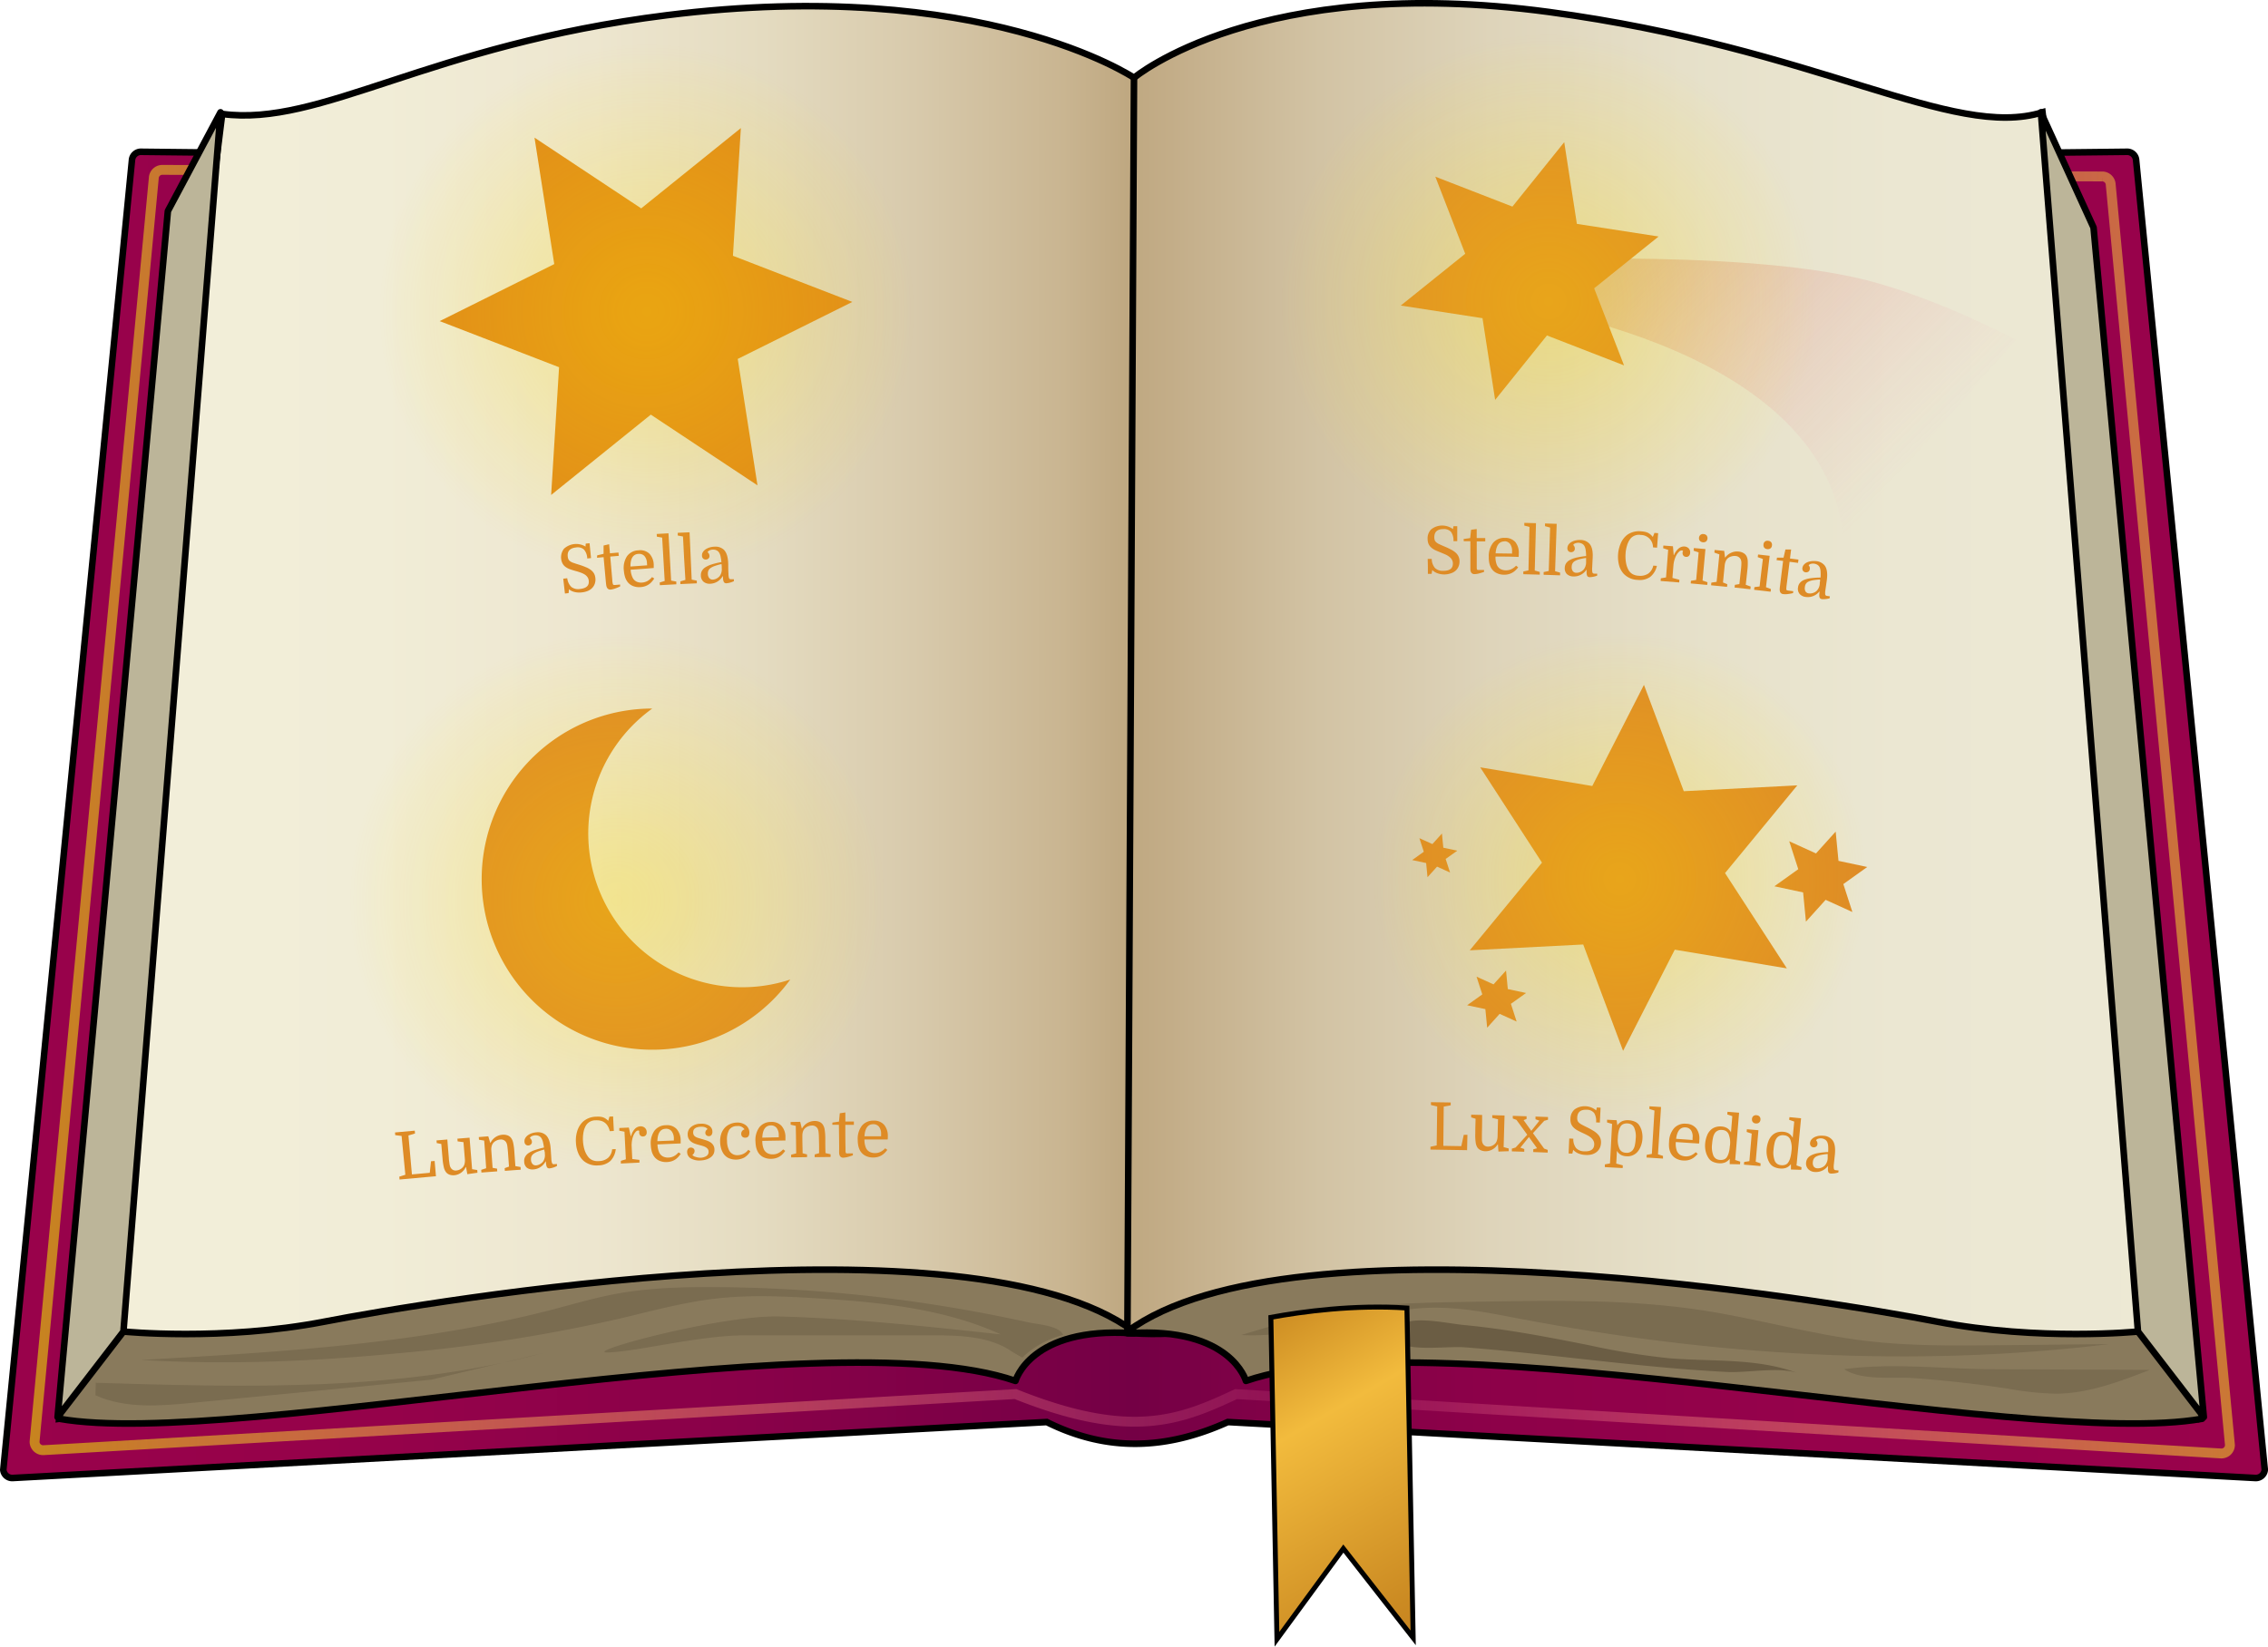 <svg id="Layer_1" data-name="Layer 1" xmlns="http://www.w3.org/2000/svg" xmlns:xlink="http://www.w3.org/1999/xlink" viewBox="0 0 689 500.37"><defs><style>.cls-1,.cls-10,.cls-3,.cls-4,.cls-5,.cls-8,.cls-9{stroke:#000;}.cls-1,.cls-2,.cls-3,.cls-8,.cls-9{stroke-miterlimit:10;}.cls-1,.cls-3,.cls-4,.cls-5,.cls-9{stroke-width:2px;}.cls-1{fill:url(#linear-gradient);}.cls-2{fill:none;stroke-width:3px;stroke:url(#linear-gradient-2);}.cls-3{fill:url(#linear-gradient-3);}.cls-4{fill:#897a5c;}.cls-10,.cls-4,.cls-5{stroke-linejoin:round;}.cls-5{fill:#bcb599;}.cls-15,.cls-6{opacity:0.5;}.cls-7{fill:#6b5d44;}.cls-8{stroke-width:1.5px;fill:url(#linear-gradient-4);}.cls-9{fill:#f3efda;}.cls-10{fill:#cc9;}.cls-11{fill:#de8b26;}.cls-12{fill:#e08b19;}.cls-13,.cls-14,.cls-16,.cls-17{opacity:0.3;}.cls-13{fill:url(#radial-gradient);}.cls-14{fill:url(#radial-gradient-2);}.cls-15{fill:url(#linear-gradient-5);}.cls-16{fill:url(#radial-gradient-3);}.cls-17{fill:url(#radial-gradient-4);}</style><linearGradient id="linear-gradient" x1="19" y1="267.5" x2="706" y2="267.5" gradientUnits="userSpaceOnUse"><stop offset="0" stop-color="#99024b"/><stop offset="0.17" stop-color="#95024a"/><stop offset="0.32" stop-color="#8a0149"/><stop offset="0.47" stop-color="#780046"/><stop offset="0.5" stop-color="#740045"/><stop offset="0.55" stop-color="#7f0147"/><stop offset="0.67" stop-color="#8e0149"/><stop offset="0.8" stop-color="#96024b"/><stop offset="1" stop-color="#99024b"/></linearGradient><linearGradient id="linear-gradient-2" x1="27" y1="266.52" x2="696.94" y2="266.52" gradientUnits="userSpaceOnUse"><stop offset="0" stop-color="#c7841f"/><stop offset="0.59" stop-color="#ff7bac" stop-opacity="0.1"/><stop offset="1" stop-color="#cf8332" stop-opacity="0.92"/></linearGradient><linearGradient id="linear-gradient-3" x1="36" y1="235.93" x2="685" y2="235.93" gradientUnits="userSpaceOnUse"><stop offset="0" stop-color="#f3efda"/><stop offset="0.15" stop-color="#f1edd7"/><stop offset="0.25" stop-color="#ede6cf"/><stop offset="0.33" stop-color="#e4dbc0"/><stop offset="0.4" stop-color="#d8caac"/><stop offset="0.47" stop-color="#c9b591"/><stop offset="0.5" stop-color="#bfa881"/><stop offset="0.52" stop-color="#c3ad88"/><stop offset="0.59" stop-color="#d2c3a4"/><stop offset="0.67" stop-color="#ded4ba"/><stop offset="0.76" stop-color="#e6e0c9"/><stop offset="0.86" stop-color="#ebe7d2"/><stop offset="1" stop-color="#ede9d5"/></linearGradient><linearGradient id="linear-gradient-4" x1="399.71" y1="422.71" x2="452.69" y2="514.47" gradientUnits="userSpaceOnUse"><stop offset="0" stop-color="#cd8d23"/><stop offset="0.32" stop-color="#f2bb3d"/><stop offset="0.9" stop-color="#cb8a22"/><stop offset="1" stop-color="#c7841f"/></linearGradient><radialGradient id="radial-gradient" cx="214.5" cy="114.5" r="81.5" gradientTransform="translate(-23.09 -9.78) rotate(-2.66)" gradientUnits="userSpaceOnUse"><stop offset="0" stop-color="#ffe000"/><stop offset="0.1" stop-color="#ffe001" stop-opacity="0.94"/><stop offset="0.29" stop-color="#ffdf02" stop-opacity="0.77"/><stop offset="0.56" stop-color="#ffdd05" stop-opacity="0.49"/><stop offset="0.9" stop-color="#ffdc08" stop-opacity="0.12"/><stop offset="1" stop-color="#ffdb09" stop-opacity="0"/></radialGradient><radialGradient id="radial-gradient-2" cx="187.5" cy="273.63" r="81.5" gradientTransform="matrix(1, 0, 0, 1, 0, 0)" xlink:href="#radial-gradient"/><linearGradient id="linear-gradient-5" x1="464.58" y1="81.31" x2="601.9" y2="81.31" gradientTransform="translate(229.03 -319.25) rotate(45)" gradientUnits="userSpaceOnUse"><stop offset="0" stop-color="#c5832a"/><stop offset="0.01" stop-color="#c6832c" stop-opacity="0.99"/><stop offset="0.5" stop-color="#dd7e6f" stop-opacity="0.46"/><stop offset="0.84" stop-color="#eb7b99" stop-opacity="0.13"/><stop offset="1" stop-color="#f17aa9" stop-opacity="0"/></linearGradient><radialGradient id="radial-gradient-3" cx="470.5" cy="91.63" r="81.5" gradientTransform="matrix(1, 0, 0, 1, 0, 0)" xlink:href="#radial-gradient"/><radialGradient id="radial-gradient-4" cx="509.44" cy="286.88" r="75.01" gradientTransform="translate(-0.26 -48.25) rotate(3.26)" xlink:href="#radial-gradient"/></defs><title>spellbook4</title><path class="cls-1" d="M703.07,469,391,452c-19.06,8.59-36.92,9-55,0L21.93,469A2.73,2.73,0,0,1,19,466.52l39.09-398A2.73,2.73,0,0,1,61,66l303.92,3.31L664,66a2.73,2.73,0,0,1,2.93,2.48l39.09,398A2.73,2.73,0,0,1,703.07,469Z" transform="translate(-18 -19.87)"/><path class="cls-2" d="M692.78,461.55,393.5,443.5c-17,8-32,14-67,0L31.17,460.55A2.6,2.6,0,0,1,28.5,458L64.72,74a2.59,2.59,0,0,1,2.67-2.51l589.17,2A2.59,2.59,0,0,1,659.22,76l36.22,383A2.59,2.59,0,0,1,692.78,461.55Z" transform="translate(-18 -19.87)"/><path class="cls-3" d="M36,451l227.5-31.5S331,423,362,425s50.5-10.5,50.5-10.5L685,451,638.5,54c-27.5,8.5-68-19.5-150-30.5-88.17-11.83-126,20-126,20s-46-31-142-19c-72.5,9.06-105,34-135,30Z" transform="translate(-18 -19.87)"/><path class="cls-4" d="M116.5,421.5c-31,6-61,3-61,3l-16.59,3.22L36,451c53.5,9.5,232.5-31.5,290.5-11.5,0,0,4.5-16.5,35.5-14.5l.47,0,0-.54C312.5,387.5,147.5,415.5,116.5,421.5Z" transform="translate(-18 -19.87)"/><polygon class="cls-5" points="17.5 430.63 37.5 404.63 66.99 34.13 51 64.14 17.5 430.63"/><path class="cls-4" d="M606.5,421.5c31,6,61,3,61,3l16.59,3.22L687,451c-53.5,9.5-232.5-31.5-290.5-11.5,0,0-4.5-16.5-35.5-14.5l-.47,0,0-.54C410.5,387.5,575.5,415.5,606.5,421.5Z" transform="translate(-18 -19.87)"/><g class="cls-6"><path class="cls-7" d="M420.43,418c16.3-2.11,32.78-2.37,49.22-2.62,22-.33,44.06-.66,65.77,2.7,16.62,2.57,32.88,7.29,49.58,9.28,13.11,1.56,26.36,1.43,39.57,1.3l34.13-.34c-59.49,7.27-120,3.53-178.91-7.69-8.44-1.61-16.92-3.38-25.52-3.39-20,0-39.27,9.44-59.24,8.32" transform="translate(-18 -19.87)"/><path class="cls-7" d="M671.11,436.15c-9.15,3.54-18.55,7.14-28.37,7.24A92.33,92.33,0,0,1,628,441.86q-14.29-2.17-28.72-3.21c-6.34-.46-15.52.9-21.06-2.71,14.33-2,30.48-.06,45,0Z" transform="translate(-18 -19.87)"/></g><path class="cls-7" d="M564.18,437.16c-12.43-4.73-26.21-3.43-39.46-4.58a220.38,220.38,0,0,1-23.88-3.9c-12.6-2.51-25.26-4.95-38.07-6.16-4.82-.46-13.69-2.53-18.26-.59-3.22,1.37-4.37,4.18-.78,6.26,3.79,2.2,14.53.74,19.09,1.09,6.48.5,12.95,1.12,19.41,1.79,12.94,1.35,25.86,2.91,38.81,4.11,7.27.68,14.55,1.25,21.85,1.61C548.76,437.08,558.83,435.12,564.18,437.16Z" transform="translate(-18 -19.87)"/><path class="cls-8" d="M404.08,420.18,405.93,518l20.17-27.55,21.21,27.13-1.9-100.23C429.39,416.27,413.61,418.43,404.08,420.18Z" transform="translate(-18 -19.87)"/><polygon class="cls-5" points="669.5 430.63 649.5 404.63 620.01 34.13 636 69.14 669.5 430.63"/><line class="cls-9" x1="344.5" y1="23.63" x2="342.5" y2="404.63"/><path class="cls-10" d="M55.5,424.5" transform="translate(-18 -19.87)"/><g class="cls-6"><path class="cls-7" d="M182.89,431.07c-44,11.72-90.29,10.38-135.8,9L47,443.88c9.18,4.12,19.72,3.23,29.73,2.26l72.24-7" transform="translate(-18 -19.87)"/><path class="cls-7" d="M341,425.54c-1.21-2.87-7.89-3.23-10.64-3.84q-15.68-3.46-31.63-5.83A448.35,448.35,0,0,0,235.56,411c-10.11-.07-20.3.2-30.19,2-6.43,1.19-12.67,3-19,4.68-40.57,10.6-83.23,13.06-125.47,15.45,26.27,1.57,52.68.43,78.86-2.1A497.77,497.77,0,0,0,206,420.63c9.77-2.31,19.46-5,29.49-6.15s20-.72,30-.12c19.39,1.15,39.27,3.11,56.53,11-22.31-2.41-44.66-4.82-67.13-5.44-18.23-.51-61.18,11.28-52,10.93s27.58-5.2,41.75-5.21l55.85,0c8.24,0,17.05.14,23.84,4.24a42.19,42.19,0,0,0,4.26,2.52A27.56,27.56,0,0,1,341,425.54Z" transform="translate(-18 -19.87)"/></g><path class="cls-11" d="M456.47,368.07l5.46.09.75-3.44,1.11,0-.1,4.66c-4.45-.09-6.68-.13-11.13-.18v-.86l1.89-.4c.07-4.73.1-7.1.16-11.83l-1.9-.45v-.86l6,.09v.86l-2.12.38C456.57,360.92,456.54,363.31,456.47,368.07Z" transform="translate(-18 -19.87)"/><path class="cls-11" d="M468.19,364.35c0,.43,0,.8,0,1.13s0,.59,0,.82a4.06,4.06,0,0,0,.08.58,2.05,2.05,0,0,0,.15.42,1.7,1.7,0,0,0,1.66,1,2.86,2.86,0,0,0,1-.17,3.07,3.07,0,0,0,.9-.52,2.42,2.42,0,0,0,.68-.91,4.53,4.53,0,0,0,.29-1.36c.05-2.14.08-3.21.14-5.34l-1.75-.43,0-.82,3.73.1c-.11,3.84-.17,5.76-.28,9.6l1.54.42,0,.82-3.11.12c-.07-.89-.1-1.33-.16-2.21H473a4.38,4.38,0,0,1-1.63,1.57,4.22,4.22,0,0,1-2.16.53,3.5,3.5,0,0,1-1.39-.31,2.48,2.48,0,0,1-1-.82,4,4,0,0,1-.53-1.59,16.42,16.42,0,0,1-.11-2.73c0-1.77.05-2.65.09-4.42l-1.34-.41v-.82l3.32.08C468.27,361,468.24,362.09,468.19,364.35Z" transform="translate(-18 -19.87)"/><path class="cls-11" d="M483.19,363.51l2.47-3.09-1.19-.43,0-.82,3.8.14,0,.82-1.16.34c-1.37,1.49-2.05,2.24-3.41,3.74,1.36,1.87,2,2.81,3.39,4.69l1.09.4,0,.82-4.39-.17,0-.82,1.16-.33-2.48-3.41-2.6,3.23,1.19.42,0,.82-3.77-.12,0-.82,1.13-.34,3.55-3.89-3.28-4.51-1.12-.42,0-.81,4.19.13,0,.82-.9.35Z" transform="translate(-18 -19.87)"/><path class="cls-11" d="M499.63,370.83a6.17,6.17,0,0,1-2.14-.46,4.33,4.33,0,0,1-1.56-1.09l-.27,1.15-1.13-.05.2-4.54,1.23.06a4.34,4.34,0,0,0,.83,2.83,3.41,3.41,0,0,0,2.52,1c1.91.09,2.9-.58,3-2a2.33,2.33,0,0,0-.2-1.14,2.93,2.93,0,0,0-.67-.9,5.44,5.44,0,0,0-1.1-.77c-.44-.24-.94-.49-1.49-.74s-1.19-.56-1.67-.83a5.38,5.38,0,0,1-1.19-.9,3.24,3.24,0,0,1-.71-1.11,3.8,3.8,0,0,1-.19-1.5,3.72,3.72,0,0,1,1.33-2.9,5.39,5.39,0,0,1,6.49.36l.2-.89,1.14.06c-.09,1.81-.14,2.72-.23,4.53l-1.15-.06a4.44,4.44,0,0,0-.58-2.84,2.82,2.82,0,0,0-2.26-1q-2.78-.12-2.88,2.37a2.52,2.52,0,0,0,.08.86,1.63,1.63,0,0,0,.42.67,4.45,4.45,0,0,0,.88.62c.36.2.84.44,1.42.73a21.08,21.08,0,0,1,2.08,1.13,6.3,6.3,0,0,1,1.39,1.1,3.47,3.47,0,0,1,.76,1.2,3.55,3.55,0,0,1,.19,1.41,4,4,0,0,1-.41,1.63,3.55,3.55,0,0,1-1,1.18,4.2,4.2,0,0,1-1.46.69A6.1,6.1,0,0,1,499.63,370.83Z" transform="translate(-18 -19.87)"/><path class="cls-11" d="M511,374l-.05.82-5.41-.29,0-.82,1.56-.3c.26-4.79.38-7.19.64-12l-1.53-.46,0-.82,2.91.15c.08.62.13.94.22,1.56a3.5,3.5,0,0,1,1.53-1.29,4.54,4.54,0,0,1,1.87-.27,5.52,5.52,0,0,1,1.85.41,3,3,0,0,1,1.31,1,5.84,5.84,0,0,1,.85,1.87,7.41,7.41,0,0,1,.21,2.34,7.14,7.14,0,0,1-.54,2.38,5.58,5.58,0,0,1-1.16,1.83,4.05,4.05,0,0,1-3.3,1.11,3.77,3.77,0,0,1-1.54-.41,3.32,3.32,0,0,1-1.21-1.23c-.08,1.55-.12,2.33-.21,3.88Zm-1.5-8.45A6.59,6.59,0,0,0,510,369a2.15,2.15,0,0,0,.74.83,2.38,2.38,0,0,0,1.21.34,2.3,2.3,0,0,0,2.07-.82,3.52,3.52,0,0,0,.61-1.36,12.23,12.23,0,0,0,.28-2.06,6.7,6.7,0,0,0-.5-3.49,2.49,2.49,0,0,0-.76-.84,2.56,2.56,0,0,0-1.22-.34,2.89,2.89,0,0,0-1.22.17,1.77,1.77,0,0,0-.83.64,4.37,4.37,0,0,0-.6,1.37A10.09,10.09,0,0,0,509.49,365.53Z" transform="translate(-18 -19.87)"/><path class="cls-11" d="M520.62,357.35l-1.54-.48,0-.82,3.53.22c-.37,5.75-.56,8.63-.93,14.37l1.52.48,0,.82-5-.32.05-.82,1.57-.28C520.12,365.25,520.29,362.61,520.62,357.35Z" transform="translate(-18 -19.87)"/><path class="cls-11" d="M527.1,366.91a6.09,6.09,0,0,0,.24,2.44,2.61,2.61,0,0,0,1,1.41,3.38,3.38,0,0,0,1.58.5,3.78,3.78,0,0,0,1.76-.27,4.67,4.67,0,0,0,1.47-1l.61.52a8.33,8.33,0,0,1-.84.84,4.69,4.69,0,0,1-2.18,1.09,5.49,5.49,0,0,1-1.43.08,5,5,0,0,1-2.4-.76,3.93,3.93,0,0,1-1.51-1.84,5.45,5.45,0,0,1-.35-1.39,8.85,8.85,0,0,1,0-1.64,6.52,6.52,0,0,1,1.58-4.25,4.38,4.38,0,0,1,3.65-1.28,4,4,0,0,1,3.1,1.49,5.13,5.13,0,0,1,.85,3.58,3.5,3.5,0,0,1,0,.37q0,.17-.09.57C531.31,367.2,529.91,367.1,527.1,366.91Zm3-4.44c-1.62-.12-2.59,1-2.91,3.46l5,.36,0-.66a3.52,3.52,0,0,0-.45-2.26A2.12,2.12,0,0,0,530.1,362.47Z" transform="translate(-18 -19.87)"/><path class="cls-11" d="M536,367.52a8.68,8.68,0,0,1,.53-2.44,4.7,4.7,0,0,1,1.17-1.84,3.79,3.79,0,0,1,1.46-.86,4.9,4.9,0,0,1,1.89-.19,3.89,3.89,0,0,1,1.6.47,3.33,3.33,0,0,1,1.21,1.32l.4-4.94-1.52-.5.06-.82,3.52.28c-.47,5.74-.7,8.61-1.18,14.36l1.51.5c0,.33,0,.49-.07.82l-3.11-.06c0-.66,0-1,0-1.64a3.36,3.36,0,0,1-1.5,1.17,4.28,4.28,0,0,1-1.77.21,5.4,5.4,0,0,1-1.82-.44,3.09,3.09,0,0,1-1.28-1.06,6.05,6.05,0,0,1-.88-1.94A7.53,7.53,0,0,1,536,367.52Zm7.53.57a6.94,6.94,0,0,0-.41-3.62,2.3,2.3,0,0,0-.73-.86,2.43,2.43,0,0,0-1.2-.36,2.33,2.33,0,0,0-2.11.78,3.67,3.67,0,0,0-.64,1.39,12.94,12.94,0,0,0-.32,2.1,7.07,7.07,0,0,0,.43,3.61,2.57,2.57,0,0,0,.74.85,2.43,2.43,0,0,0,1.2.36,2.94,2.94,0,0,0,1.22-.13,1.82,1.82,0,0,0,.84-.63,4.45,4.45,0,0,0,.63-1.4A10.19,10.19,0,0,0,543.51,368.09Z" transform="translate(-18 -19.87)"/><path class="cls-11" d="M548.62,363.84l.07-.82,3.51.3c-.33,3.82-.5,5.74-.83,9.56l1.5.52-.07.81-5-.43.07-.82,1.58-.24c.28-3.35.42-5,.71-8.37Zm1.62-3.92a1.21,1.21,0,0,1,.41-.89,1.23,1.23,0,0,1,1-.26,1.24,1.24,0,0,1,.9.42,1.29,1.29,0,0,1,.26.95,1.21,1.21,0,0,1-.42.87,1.32,1.32,0,0,1-1,.25,1.23,1.23,0,0,1-.89-.41A1.19,1.19,0,0,1,550.24,359.92Z" transform="translate(-18 -19.87)"/><path class="cls-11" d="M554.69,369.06a9,9,0,0,1,.56-2.44,4.9,4.9,0,0,1,1.2-1.82,3.86,3.86,0,0,1,1.47-.84,5,5,0,0,1,1.89-.16,3.85,3.85,0,0,1,1.6.49,3.38,3.38,0,0,1,1.2,1.34c.18-2,.28-3,.46-4.94l-1.52-.52c0-.33.05-.49.08-.82l3.52.34c-.55,5.73-.83,8.6-1.38,14.33l1.5.53c0,.32,0,.49-.08.81l-3.12-.1v-1.64a3.4,3.4,0,0,1-1.52,1.15,4.28,4.28,0,0,1-1.77.18,5.29,5.29,0,0,1-1.81-.46,3.2,3.2,0,0,1-1.28-1.08,5.9,5.9,0,0,1-.84-2A7.49,7.49,0,0,1,554.69,369.06Zm7.53.67a7,7,0,0,0-.37-3.63,2.33,2.33,0,0,0-.71-.86,2.43,2.43,0,0,0-1.2-.38,2.3,2.3,0,0,0-2.12.75,3.7,3.7,0,0,0-.66,1.38,12.39,12.39,0,0,0-.35,2.1,7.06,7.06,0,0,0,.38,3.61,2.49,2.49,0,0,0,.73.86,2.43,2.43,0,0,0,1.19.38,2.78,2.78,0,0,0,1.22-.12,1.75,1.75,0,0,0,.85-.61,4.62,4.62,0,0,0,.66-1.39A11.56,11.56,0,0,0,562.22,369.73Z" transform="translate(-18 -19.87)"/><path class="cls-11" d="M566.68,373.16a2.67,2.67,0,0,1,.48-1.34,3.19,3.19,0,0,1,1.22-.95,7.37,7.37,0,0,1,2-.61,22.3,22.3,0,0,1,3-.3,16.84,16.84,0,0,0,0-1.86,3.61,3.61,0,0,0-.24-1.09,1.8,1.8,0,0,0-.71-.85,2.39,2.39,0,0,0-1.06-.36,2.66,2.66,0,0,0-1,.1,1.12,1.12,0,0,0-.67.48,1.32,1.32,0,0,1,.36.57,1.59,1.59,0,0,1,.07.6,1,1,0,0,1-.41.75,1.21,1.21,0,0,1-.84.21,1.1,1.1,0,0,1-.76-.4,1.21,1.21,0,0,1-.23-.93,1.88,1.88,0,0,1,.45-1.07,3,3,0,0,1,1-.73,4.69,4.69,0,0,1,1.3-.37,6.49,6.49,0,0,1,1.39,0,3.68,3.68,0,0,1,2.6,1.26c.75.9,1,2.41.79,4.5-.12,1.16-.19,1.73-.31,2.89a4.7,4.7,0,0,0,0,1.37.54.54,0,0,0,.53.43l.9.09-.06.6a6.6,6.6,0,0,1-2.3.34,1.13,1.13,0,0,1-.49-.15.75.75,0,0,1-.28-.38,2.08,2.08,0,0,1-.1-.68,7.1,7.1,0,0,1,.06-1.06h-.08a4.59,4.59,0,0,1-1.8,1.42,4.48,4.48,0,0,1-2.26.36,2.86,2.86,0,0,1-1.91-.87A2.44,2.44,0,0,1,566.68,373.16Zm3.4,1.73a2.84,2.84,0,0,0,1.19-.17,3,3,0,0,0,1.12-.7,3.53,3.53,0,0,0,.85-2.17c0-.22,0-.45,0-.67s0-.43,0-.63a16.53,16.53,0,0,0-2.08.29,5.63,5.63,0,0,0-1.37.45,1.91,1.91,0,0,0-.76.69,2.22,2.22,0,0,0-.3,1,2.05,2.05,0,0,0,.25,1.36A1.36,1.36,0,0,0,570.08,374.89Z" transform="translate(-18 -19.87)"/><path class="cls-11" d="M143.14,376.75l5.42-.49c.15-1.4.23-2.1.38-3.51l1.1-.09.4,4.64c-4.42.38-6.64.58-11.06,1l-.08-.86,1.84-.59L140,365.06l-1.93-.24L138,364l6-.55.08.86-2,.61C142.49,369.62,142.7,372,143.14,376.75Z" transform="translate(-18 -19.87)"/><path class="cls-11" d="M154.36,371.81c0,.42.07.8.11,1.11s.08.59.12.82a4.76,4.76,0,0,0,.14.57,1.87,1.87,0,0,0,.2.4,1.68,1.68,0,0,0,1.76.84,2.78,2.78,0,0,0,1-.29,2.83,2.83,0,0,0,.83-.61,2.39,2.39,0,0,0,.58-1,4.57,4.57,0,0,0,.14-1.38c-.18-2.13-.26-3.2-.44-5.32l-1.78-.24-.06-.82,3.69-.3c.31,3.83.46,5.74.77,9.57l1.57.26.06.82-3.08.44c-.15-.87-.23-1.3-.39-2.17h-.08a4.38,4.38,0,0,1-1.45,1.74A4.18,4.18,0,0,1,156,377a3.4,3.4,0,0,1-1.4-.16,2.36,2.36,0,0,1-1.06-.72,3.8,3.8,0,0,1-.7-1.51,16.35,16.35,0,0,1-.4-2.71c-.16-1.76-.23-2.64-.38-4.4l-1.38-.27-.07-.81,3.29-.28C154.07,368.42,154.17,369.55,154.36,371.81Z" transform="translate(-18 -19.87)"/><path class="cls-11" d="M165.09,366.47l-1.58-.26-.06-.81,2.89-.23.6,2H167a4.46,4.46,0,0,1,1.49-1.73,4.38,4.38,0,0,1,2.16-.75,3.68,3.68,0,0,1,1.47.17,2.44,2.44,0,0,1,1.08.73,3.65,3.65,0,0,1,.69,1.52,17.4,17.4,0,0,1,.36,2.71c.13,1.77.19,2.65.32,4.41l1.57.27.05.82c-1.92.13-2.89.2-4.81.35l-.06-.82,1.31-.48c-.13-1.78-.19-2.67-.32-4.45q-.11-1.28-.21-1.92a3,3,0,0,0-.33-1,1.82,1.82,0,0,0-1.84-.84,2.88,2.88,0,0,0-1.07.28,2.92,2.92,0,0,0-.88.6,2.35,2.35,0,0,0-.58,1,4,4,0,0,0-.15,1.38l.4,5.33L169,375l.06.82-4.81.36-.06-.82,1.5-.49C165.48,371.5,165.35,369.82,165.09,366.47Z" transform="translate(-18 -19.87)"/><path class="cls-11" d="M177.25,372.86a2.7,2.7,0,0,1,.25-1.4,3.25,3.25,0,0,1,1-1.14,7.72,7.72,0,0,1,1.91-.94,25.19,25.19,0,0,1,2.85-.8c-.12-.78-.24-1.38-.35-1.82a4.06,4.06,0,0,0-.42-1,1.89,1.89,0,0,0-.84-.72,2.65,2.65,0,0,0-2.1.09,1.16,1.16,0,0,0-.58.58,1.29,1.29,0,0,1,.45.51,1.43,1.43,0,0,1,.17.57,1,1,0,0,1-.28.82,1.22,1.22,0,0,1-.79.34,1.11,1.11,0,0,1-.82-.26,1.26,1.26,0,0,1-.37-.88,1.91,1.91,0,0,1,.26-1.13,2.93,2.93,0,0,1,.84-.88,4.69,4.69,0,0,1,1.21-.59,6.12,6.12,0,0,1,1.37-.26,3.68,3.68,0,0,1,2.76.8c.89.77,1.4,2.21,1.53,4.31.08,1.16.12,1.74.19,2.9a4.79,4.79,0,0,0,.22,1.36.54.54,0,0,0,.59.33l.9-.06,0,.6a6.38,6.38,0,0,1-2.2.72,1,1,0,0,1-.51-.07.69.69,0,0,1-.34-.32,2.13,2.13,0,0,1-.21-.66,10.22,10.22,0,0,1-.12-1.06h-.08a4.43,4.43,0,0,1-1.54,1.7,4.26,4.26,0,0,1-2.16.73,2.79,2.79,0,0,1-2-.53A2.43,2.43,0,0,1,177.25,372.86Zm3.63,1.14a2.85,2.85,0,0,0,1.16-.37,2.92,2.92,0,0,0,1-.88,3.48,3.48,0,0,0,.48-2.27c0-.23,0-.45-.07-.67s-.06-.43-.1-.62a17.28,17.28,0,0,0-2,.63,5.5,5.5,0,0,0-1.27.67,2,2,0,0,0-.64.81,2.48,2.48,0,0,0-.13,1,2,2,0,0,0,.48,1.3A1.34,1.34,0,0,0,180.88,374Z" transform="translate(-18 -19.87)"/><path class="cls-11" d="M198.91,360.31a3.38,3.38,0,0,0-2.79,1.4,5.8,5.8,0,0,0-.83,2.1,10.57,10.57,0,0,0-.18,2.8,11.27,11.27,0,0,0,.46,2.65,6.9,6.9,0,0,0,1,2,3.4,3.4,0,0,0,1.38,1.15,4.21,4.21,0,0,0,2,.29,4.44,4.44,0,0,0,2.8-1,4,4,0,0,0,1.21-2.59l1.1-.06a6,6,0,0,1-1.62,3.6,5.53,5.53,0,0,1-3.62,1.35,6.11,6.11,0,0,1-4.5-1.35,6.41,6.41,0,0,1-1.64-2.32,9.69,9.69,0,0,1-.71-3.21,9.38,9.38,0,0,1,.44-3.69,6.49,6.49,0,0,1,1.72-2.73,6.15,6.15,0,0,1,4-1.49,8.23,8.23,0,0,1,1.12,0,3.93,3.93,0,0,1,.93.19,3.15,3.15,0,0,1,.82.41,5.07,5.07,0,0,1,.8.66c.13-.52.2-.77.34-1.28l1.11-.06c.09,1.76.14,2.65.23,4.41l-1.23.07Q202.4,360.12,198.91,360.31Z" transform="translate(-18 -19.87)"/><path class="cls-11" d="M212.22,363.52a.72.72,0,0,0-.41-.11,1.23,1.23,0,0,0-.78.51,4.49,4.49,0,0,0-.69,1.23,8,8,0,0,0-.37,1.51,8.4,8.4,0,0,0-.07,1.67c.07,1.5.11,2.24.18,3.74l2.18.27,0,.82-5.65.28,0-.82,1.52-.46c-.16-3.35-.25-5-.42-8.39l-1.57-.3,0-.82,2.9-.14.58,2.61h.08a5.13,5.13,0,0,1,1.13-2.16,2.48,2.48,0,0,1,1.71-.82,1.86,1.86,0,0,1,1.33.43,1.71,1.71,0,0,1,.59,1.28,1.38,1.38,0,0,1-.27,1,1.2,1.2,0,0,1-1.66.09,1.24,1.24,0,0,1-.34-.85.79.79,0,0,1,0-.22C212.17,363.77,212.19,363.66,212.22,363.52Z" transform="translate(-18 -19.87)"/><path class="cls-11" d="M217.74,367.63a6.39,6.39,0,0,0,.5,2.4,2.64,2.64,0,0,0,1.2,1.28,3.29,3.29,0,0,0,1.63.32,3.76,3.76,0,0,0,1.72-.46,4.92,4.92,0,0,0,1.35-1.12l.66.45a9.74,9.74,0,0,1-.74.93,4.86,4.86,0,0,1-.9.78,4.61,4.61,0,0,1-1.14.54,5.2,5.2,0,0,1-1.42.24,5,5,0,0,1-2.47-.48,3.94,3.94,0,0,1-1.7-1.66,5,5,0,0,1-.5-1.35,8.69,8.69,0,0,1-.22-1.62,6.53,6.53,0,0,1,1.1-4.4,4.35,4.35,0,0,1,3.48-1.68,4,4,0,0,1,3.24,1.13,5.2,5.2,0,0,1,1.25,3.47v.37q0,.17,0,.57Zm2.47-4.75c-1.61.07-2.44,1.32-2.5,3.77l5-.21,0-.66a3.51,3.51,0,0,0-.71-2.19A2.1,2.1,0,0,0,220.21,362.88Z" transform="translate(-18 -19.87)"/><path class="cls-11" d="M230.77,371.68a3.39,3.39,0,0,0,1.83-.52,1.43,1.43,0,0,0,.66-1.31A1.34,1.34,0,0,0,233,369a2.44,2.44,0,0,0-.7-.56,4.72,4.72,0,0,0-.94-.37c-.34-.11-.68-.2-1-.28a12.49,12.49,0,0,1-1.23-.37,4.5,4.5,0,0,1-1.09-.57,2.77,2.77,0,0,1-.79-.88,2.71,2.71,0,0,1-.33-1.27,2.8,2.8,0,0,1,1-2.35,4.52,4.52,0,0,1,2.92-1,4.34,4.34,0,0,1,2.58.58,2.15,2.15,0,0,1,1,1.8,1.61,1.61,0,0,1-.25,1,.94.94,0,0,1-.79.39,1.1,1.1,0,0,1-.78-.26,1,1,0,0,1-.33-.71,1.27,1.27,0,0,1,.18-.69,1.21,1.21,0,0,1,.51-.47,1.71,1.71,0,0,0-.8-.58,3.16,3.16,0,0,0-1.22-.15c-1.62.06-2.4.65-2.36,1.78a1.55,1.55,0,0,0,.19.76,1.49,1.49,0,0,0,.5.5,3.39,3.39,0,0,0,.81.36l1.11.33c.46.13.92.27,1.37.42a5.58,5.58,0,0,1,1.21.55,2.8,2.8,0,0,1,.9.88,2.45,2.45,0,0,1,.37,1.32,2.84,2.84,0,0,1-.27,1.39,2.81,2.81,0,0,1-.87,1,4.44,4.44,0,0,1-1.36.68,6.83,6.83,0,0,1-1.76.28,5.18,5.18,0,0,1-2.88-.6,2.24,2.24,0,0,1-1.15-1.91,1.58,1.58,0,0,1,.25-1,1,1,0,0,1,.82-.4,1.18,1.18,0,0,1,.83.25.92.92,0,0,1,.36.72,1.35,1.35,0,0,1-.19.73,1.37,1.37,0,0,1-.49.52,1.73,1.73,0,0,0,1,.6A4.37,4.37,0,0,0,230.77,371.68Z" transform="translate(-18 -19.87)"/><path class="cls-11" d="M241.73,361a4.29,4.29,0,0,1,2.82.78,2.79,2.79,0,0,1,1.1,2.24c0,1-.38,1.55-1.21,1.57a1.27,1.27,0,0,1-.92-.29,1.18,1.18,0,0,1-.34-.85,1.37,1.37,0,0,1,1-1.39,2.31,2.31,0,0,0-2.27-1,2.74,2.74,0,0,0-2.38,1.13,5.8,5.8,0,0,0-.66,3.36,6.35,6.35,0,0,0,.62,2.88,2.75,2.75,0,0,0,2.67,1.47,4.13,4.13,0,0,0,3.17-1.63l.62.46a5.31,5.31,0,0,1-1.8,1.87,5.49,5.49,0,0,1-4.89.15,4,4,0,0,1-1.66-1.62,5.78,5.78,0,0,1-.58-1.45,7.63,7.63,0,0,1-.25-1.76,7,7,0,0,1,.29-2.36,5.16,5.16,0,0,1,1-1.84,4.56,4.56,0,0,1,1.6-1.2A5.32,5.32,0,0,1,241.73,361Z" transform="translate(-18 -19.87)"/><path class="cls-11" d="M249.58,366.56A6.26,6.26,0,0,0,250,369a2.57,2.57,0,0,0,1.17,1.31,3.38,3.38,0,0,0,1.62.35,3.63,3.63,0,0,0,1.73-.43,4.92,4.92,0,0,0,1.38-1.09l.65.46a8.44,8.44,0,0,1-.76.92,4.83,4.83,0,0,1-.91.76,4.71,4.71,0,0,1-1.16.52,5.17,5.17,0,0,1-1.42.21,5.06,5.06,0,0,1-2.46-.53,3.9,3.9,0,0,1-1.67-1.69,5.6,5.6,0,0,1-.48-1.36,10,10,0,0,1-.18-1.63,6.57,6.57,0,0,1,1.18-4.38,4.39,4.39,0,0,1,3.52-1.61,4,4,0,0,1,3.22,1.2,5.17,5.17,0,0,1,1.18,3.49v.37c0,.12,0,.31,0,.57Zm2.58-4.7q-2.43.06-2.58,3.72l5-.11,0-.66a3.49,3.49,0,0,0-.66-2.2A2.12,2.12,0,0,0,252.16,361.86Z" transform="translate(-18 -19.87)"/><path class="cls-11" d="M259.75,362l-1.56-.36v-.82l2.91-.05.48,2h.08a4.43,4.43,0,0,1,3.8-2.26,3.59,3.59,0,0,1,1.46.26,2.45,2.45,0,0,1,1,.79,3.64,3.64,0,0,1,.6,1.56,17,17,0,0,1,.2,2.73c0,1.77,0,2.65.06,4.42l1.55.36c0,.33,0,.49,0,.82l-4.84.06,0-.82,1.35-.4c0-1.78,0-2.67-.06-4.46,0-.85-.05-1.49-.1-1.93a3.06,3.06,0,0,0-.26-1,1.85,1.85,0,0,0-1.8-1,3.06,3.06,0,0,0-1.08.22,3,3,0,0,0-.92.55,2.42,2.42,0,0,0-.65.94,4.26,4.26,0,0,0-.22,1.37c0,2.14.05,3.21.08,5.34l1.35.36c0,.33,0,.49,0,.82l-4.84.08,0-.82,1.54-.4C259.84,367.08,259.82,365.4,259.75,362Z" transform="translate(-18 -19.87)"/><path class="cls-11" d="M270.88,361l2-.3c.09-1,.14-1.52.23-2.52l1.7-.26c0,1.11,0,1.66,0,2.76h2.59v1H274.8c0,2.86,0,4.29.06,7.14q0,.69,0,.93a1.32,1.32,0,0,0,.09.41.3.3,0,0,0,.22.2,2.21,2.21,0,0,0,.52,0h1.41v.58a15.21,15.21,0,0,1-1.69.54,5.85,5.85,0,0,1-1.18.18,1.11,1.11,0,0,1-1.17-.73,2,2,0,0,1-.13-.61,10.69,10.69,0,0,1,0-1.13c0-3-.05-4.51-.08-7.52l-2,0Z" transform="translate(-18 -19.87)"/><path class="cls-11" d="M280.61,366.14a6.26,6.26,0,0,0,.41,2.42,2.55,2.55,0,0,0,1.14,1.32,3.4,3.4,0,0,0,1.62.39,3.78,3.78,0,0,0,1.74-.39,4.93,4.93,0,0,0,1.4-1.07l.64.48a9.59,9.59,0,0,1-.77.9,5.22,5.22,0,0,1-.93.74,4.74,4.74,0,0,1-1.17.5,5.28,5.28,0,0,1-1.43.18,5,5,0,0,1-2.45-.58,4,4,0,0,1-1.64-1.72,5.8,5.8,0,0,1-.45-1.37,10.16,10.16,0,0,1-.15-1.63,6.55,6.55,0,0,1,1.27-4.36,4.4,4.4,0,0,1,3.55-1.54,4,4,0,0,1,3.2,1.27,5.2,5.2,0,0,1,1.12,3.51c0,.13,0,.26,0,.37s0,.3-.05.57Zm2.67-4.65q-2.43,0-2.66,3.67h5.05v-.66a3.51,3.51,0,0,0-.62-2.22A2.15,2.15,0,0,0,283.28,361.49Z" transform="translate(-18 -19.87)"/><path class="cls-11" d="M456.89,194.43a6.36,6.36,0,0,1-2.16-.34,4.28,4.28,0,0,1-1.62-1l-.2,1.16-1.13,0c0-1.82,0-2.73-.06-4.54l1.23,0a4.29,4.29,0,0,0,1,2.78,3.4,3.4,0,0,0,2.56.84c1.92,0,2.87-.75,2.86-2.2a2.34,2.34,0,0,0-.26-1.12,2.78,2.78,0,0,0-.72-.86,5.59,5.59,0,0,0-1.14-.72c-.45-.21-1-.43-1.53-.65s-1.22-.49-1.72-.73a5.06,5.06,0,0,1-1.24-.83,3.14,3.14,0,0,1-.78-1.07,3.62,3.62,0,0,1-.28-1.48,3.74,3.74,0,0,1,1.16-3,5.41,5.41,0,0,1,6.54,0c.06-.36.09-.54.16-.9h1.14c0,1.82,0,2.73,0,4.54h-1.15a4.4,4.4,0,0,0-.74-2.81,2.85,2.85,0,0,0-2.32-.85c-1.86,0-2.78.86-2.76,2.53a2.92,2.92,0,0,0,.13.85,1.63,1.63,0,0,0,.47.64,3.76,3.76,0,0,0,.91.57c.38.18.87.4,1.46.65a23.64,23.64,0,0,1,2.15,1,7,7,0,0,1,1.45,1,3.39,3.39,0,0,1,.82,1.16,3.46,3.46,0,0,1,.27,1.4,3.92,3.92,0,0,1-.33,1.65,3.44,3.44,0,0,1-.92,1.24,4,4,0,0,1-1.41.76A6.28,6.28,0,0,1,456.89,194.43Z" transform="translate(-18 -19.87)"/><path class="cls-11" d="M462.63,183.66l2-.28c.11-1,.16-1.51.27-2.52l1.71-.23c0,1.1,0,1.65,0,2.75l2.6,0v1l-2.59,0c0,2.86,0,4.29,0,7.14,0,.46,0,.77,0,.93a1.38,1.38,0,0,0,.07.41.33.33,0,0,0,.22.21,2.93,2.93,0,0,0,.52,0h1.41v.58a14.69,14.69,0,0,1-1.69.52,5.59,5.59,0,0,1-1.17.16,1.1,1.1,0,0,1-1.16-.74,1.91,1.91,0,0,1-.13-.61c0-.25,0-.62,0-1.13,0-3,0-4.51,0-7.52h-2Z" transform="translate(-18 -19.87)"/><path class="cls-11" d="M472.32,189a6.13,6.13,0,0,0,.37,2.42,2.59,2.59,0,0,0,1.12,1.35,3.46,3.46,0,0,0,1.61.41,3.82,3.82,0,0,0,1.74-.36,4.72,4.72,0,0,0,1.41-1.05l.64.5a9.51,9.51,0,0,1-.79.88,4.49,4.49,0,0,1-.95.72,4.36,4.36,0,0,1-1.17.48,4.91,4.91,0,0,1-1.42.16,5,5,0,0,1-2.44-.62,3.91,3.91,0,0,1-1.61-1.75,5.63,5.63,0,0,1-.43-1.37,8.44,8.44,0,0,1-.12-1.63,6.52,6.52,0,0,1,1.33-4.34,4.4,4.4,0,0,1,3.59-1.48,4,4,0,0,1,3.19,1.32,5.17,5.17,0,0,1,1,3.53c0,.13,0,.26,0,.37s0,.3-.06.57C476.54,189,475.13,189,472.32,189Zm2.75-4.61c-1.63,0-2.53,1.19-2.72,3.63l5,.07,0-.66a3.56,3.56,0,0,0-.58-2.23A2.12,2.12,0,0,0,475.07,184.34Z" transform="translate(-18 -19.87)"/><path class="cls-11" d="M482.64,180l-1.57-.42,0-.82,3.55.09c-.15,5.76-.22,8.64-.38,14.39l1.53.43,0,.82c-2-.06-3-.09-5-.13v-.82l1.56-.34C482.44,187.93,482.51,185.29,482.64,180Z" transform="translate(-18 -19.87)"/><path class="cls-11" d="M488.91,180.19l-1.55-.43,0-.82,3.55.11c-.2,5.76-.3,8.64-.49,14.39l1.52.44,0,.82c-2-.08-3-.11-5-.17l0-.82,1.55-.33C488.66,188.1,488.75,185.46,488.91,180.19Z" transform="translate(-18 -19.87)"/><path class="cls-11" d="M493.36,192.41a2.69,2.69,0,0,1,.41-1.37,3.17,3.17,0,0,1,1.16-1,7.74,7.74,0,0,1,2-.73,24.18,24.18,0,0,1,2.92-.47c0-.79-.08-1.4-.14-1.85a3.6,3.6,0,0,0-.31-1.07,1.74,1.74,0,0,0-.75-.81,2.5,2.5,0,0,0-1.09-.3,2.65,2.65,0,0,0-1,.16,1.17,1.17,0,0,0-.64.51,1.42,1.42,0,0,1,.4.55,1.64,1.64,0,0,1,.1.6,1,1,0,0,1-.36.77,1.2,1.2,0,0,1-.83.26,1.06,1.06,0,0,1-.79-.35,1.27,1.27,0,0,1-.28-.92,1.93,1.93,0,0,1,.39-1.09,2.73,2.73,0,0,1,.93-.78,4.42,4.42,0,0,1,1.28-.45,5.55,5.55,0,0,1,1.4-.11,3.69,3.69,0,0,1,2.67,1.1c.8.87,1.14,2.35,1,4.46l-.14,2.89a5.13,5.13,0,0,0,.06,1.38.56.56,0,0,0,.56.4l.9,0,0,.6a6.72,6.72,0,0,1-2.27.47,1.05,1.05,0,0,1-.5-.13.68.68,0,0,1-.3-.36,2.25,2.25,0,0,1-.14-.68,9.27,9.27,0,0,1,0-1.06h-.08a4.49,4.49,0,0,1-1.72,1.52,4.38,4.38,0,0,1-2.22.49,2.88,2.88,0,0,1-2-.75A2.46,2.46,0,0,1,493.36,192.41Zm3.5,1.52a2.6,2.6,0,0,0,1.18-.24,2.91,2.91,0,0,0,1.07-.76,3.48,3.48,0,0,0,.73-2.21c0-.22,0-.45,0-.67l0-.63a17.56,17.56,0,0,0-2.07.41,5,5,0,0,0-1.33.53,2,2,0,0,0-.73.73,2.18,2.18,0,0,0-.24,1,2.06,2.06,0,0,0,.34,1.35A1.33,1.33,0,0,0,496.86,193.93Z" transform="translate(-18 -19.87)"/><path class="cls-11" d="M516.43,182.43a3.37,3.37,0,0,0-3,1,5.62,5.62,0,0,0-1.08,2,10.32,10.32,0,0,0-.52,2.77,11.12,11.12,0,0,0,.14,2.68,6.94,6.94,0,0,0,.71,2.12,3.42,3.42,0,0,0,1.24,1.31,4.27,4.27,0,0,0,1.9.52,4.48,4.48,0,0,0,2.9-.65,4,4,0,0,0,1.53-2.43l1.1.08a5.93,5.93,0,0,1-2.06,3.37,5.49,5.49,0,0,1-3.75.89,6.09,6.09,0,0,1-4.3-1.88,6.27,6.27,0,0,1-1.36-2.49,10.35,10.35,0,0,1,.55-6.88,6.4,6.4,0,0,1,2-2.51,6.23,6.23,0,0,1,4.17-1,8.23,8.23,0,0,1,1.12.15,4.22,4.22,0,0,1,.91.3,3.55,3.55,0,0,1,.77.51,4.68,4.68,0,0,1,.71.75l.5-1.23,1.12.08c-.13,1.77-.2,2.65-.33,4.41l-1.23-.09A3.75,3.75,0,0,0,516.43,182.43Z" transform="translate(-18 -19.87)"/><path class="cls-11" d="M529.31,187.29a.7.7,0,0,0-.39-.15,1.16,1.16,0,0,0-.85.4,4.15,4.15,0,0,0-.84,1.12,7.3,7.3,0,0,0-.57,1.45,8.14,8.14,0,0,0-.29,1.65l-.3,3.73,2.12.56-.06.81-5.63-.44c0-.33,0-.49.06-.82l1.57-.26.65-8.38-1.53-.5.07-.81,2.91.22c.09,1.07.14,1.6.23,2.67h.08a5.1,5.1,0,0,1,1.42-2,2.5,2.5,0,0,1,1.81-.6,1.91,1.91,0,0,1,1.27.6,1.71,1.71,0,0,1,.41,1.35,1.33,1.33,0,0,1-.39.92,1.06,1.06,0,0,1-.87.28,1.08,1.08,0,0,1-.8-.4,1.23,1.23,0,0,1-.23-.89,1.43,1.43,0,0,1,0-.22Z" transform="translate(-18 -19.87)"/><path class="cls-11" d="M532.51,187.22l.07-.81,3.52.31c-.35,3.83-.53,5.74-.88,9.56l1.5.52-.08.82-5-.46c0-.32,0-.49.07-.81l1.57-.24.75-8.37Zm1.63-3.91a1.27,1.27,0,0,1,.42-.88,1.21,1.21,0,0,1,1-.26,1.32,1.32,0,0,1,.9.42,1.39,1.39,0,0,1-.17,1.83,1.48,1.48,0,0,1-1.85-.17A1.22,1.22,0,0,1,534.14,183.31Z" transform="translate(-18 -19.87)"/><path class="cls-11" d="M540.33,188.33l-1.52-.53.08-.81,2.91.28c.1.81.15,1.22.24,2h.08a4.47,4.47,0,0,1,1.79-1.43,4.22,4.22,0,0,1,2.27-.36,3.58,3.58,0,0,1,1.43.43,2.49,2.49,0,0,1,.94.91,3.66,3.66,0,0,1,.4,1.62,17.56,17.56,0,0,1-.12,2.73c-.19,1.76-.29,2.64-.48,4.4l1.49.54-.09.82-4.8-.52.09-.82,1.37-.23c.19-1.78.29-2.66.48-4.44.09-.85.13-1.49.13-1.92a3.11,3.11,0,0,0-.14-1,1.84,1.84,0,0,0-1.67-1.17,3,3,0,0,0-1.11.09,3,3,0,0,0-1,.44,2.29,2.29,0,0,0-.75.86,4.19,4.19,0,0,0-.39,1.34c-.21,2.12-.32,3.19-.53,5.31l1.29.52c0,.32,0,.49-.08.81l-4.8-.47c0-.33,0-.49.08-.82l1.57-.23C539.84,193.35,540,191.67,540.33,188.33Z" transform="translate(-18 -19.87)"/><path class="cls-11" d="M552,189.18c0-.32.06-.49.09-.81l3.52.4c-.45,3.81-.68,5.72-1.12,9.54l1.48.55c0,.33,0,.49-.09.82-2-.24-3-.36-5-.58l.1-.82,1.57-.2c.39-3.34.58-5,1-8.34Zm1.73-3.87a1.27,1.27,0,0,1,.44-.87,1.23,1.23,0,0,1,1-.23,1.28,1.28,0,0,1,.9.44,1.23,1.23,0,0,1,.23,1,1.16,1.16,0,0,1-.45.86,1.31,1.31,0,0,1-1,.22,1.27,1.27,0,0,1-.89-.44A1.25,1.25,0,0,1,553.75,185.31Z" transform="translate(-18 -19.87)"/><path class="cls-11" d="M557.83,189.32l2,0c.23-1,.34-1.49.57-2.47l1.73,0-.35,2.74,2.58.33-.13,1-2.57-.33c-.36,2.83-.53,4.25-.89,7.08a8.43,8.43,0,0,0-.09.93,1.78,1.78,0,0,0,0,.42.3.3,0,0,0,.2.22,2.23,2.23,0,0,0,.51.11l1.39.17-.07.58a13.32,13.32,0,0,1-1.75.31,6.12,6.12,0,0,1-1.18,0,1.1,1.1,0,0,1-1.06-.88,2,2,0,0,1-.06-.62c0-.25.05-.63.11-1.13.37-3,.55-4.48.92-7.46l-2-.24C557.78,189.74,557.8,189.6,557.83,189.32Z" transform="translate(-18 -19.87)"/><path class="cls-11" d="M564.23,198.36a2.52,2.52,0,0,1,.53-1.32,3.2,3.2,0,0,1,1.24-.92,8.14,8.14,0,0,1,2.07-.54,22.35,22.35,0,0,1,3-.2,17.07,17.07,0,0,0,0-1.86,4.09,4.09,0,0,0-.2-1.09,1.88,1.88,0,0,0-.68-.88,2.47,2.47,0,0,0-1.06-.39,2.56,2.56,0,0,0-1,.06,1.11,1.11,0,0,0-.68.45,1.31,1.31,0,0,1,.34.59,1.39,1.39,0,0,1,0,.6,1,1,0,0,1-.43.74,1.24,1.24,0,0,1-.85.18,1.08,1.08,0,0,1-.75-.43,1.21,1.21,0,0,1-.2-.93,1.84,1.84,0,0,1,.49-1,2.78,2.78,0,0,1,1-.7,4.5,4.5,0,0,1,1.31-.33,5.94,5.94,0,0,1,1.4,0,3.67,3.67,0,0,1,2.57,1.34c.71.93.92,2.45.63,4.53-.16,1.15-.24,1.72-.41,2.87a5,5,0,0,0-.06,1.38.55.55,0,0,0,.52.44l.89.13-.08.6a6.94,6.94,0,0,1-2.31.26,1.18,1.18,0,0,1-.48-.17.81.81,0,0,1-.27-.39,2.25,2.25,0,0,1-.08-.69,10.47,10.47,0,0,1,.1-1.06h-.08a4.45,4.45,0,0,1-1.85,1.36,4.35,4.35,0,0,1-2.26.28,2.84,2.84,0,0,1-1.88-.92A2.41,2.41,0,0,1,564.23,198.36Zm3.34,1.83a2.69,2.69,0,0,0,1.2-.13,2.85,2.85,0,0,0,1.14-.66,3.46,3.46,0,0,0,.92-2.13c0-.23,0-.45.07-.67s0-.43,0-.63a18.67,18.67,0,0,0-2.1.22,5.15,5.15,0,0,0-1.38.41,1.87,1.87,0,0,0-.79.66,2.14,2.14,0,0,0-.32,1,2,2,0,0,0,.21,1.37A1.32,1.32,0,0,0,567.57,200.19Z" transform="translate(-18 -19.87)"/><path class="cls-11" d="M194.72,199.89a6,6,0,0,1-2.19-.13,4.16,4.16,0,0,1-1.7-.83c0,.47-.06.7-.09,1.17l-1.12.13c-.2-1.8-.31-2.71-.51-4.51l1.22-.14a4.35,4.35,0,0,0,1.26,2.67,3.44,3.44,0,0,0,2.64.59c1.9-.2,2.78-1,2.63-2.46a2.31,2.31,0,0,0-.36-1.09,3,3,0,0,0-.8-.8,5.93,5.93,0,0,0-1.21-.59c-.48-.18-1-.35-1.6-.51s-1.26-.37-1.78-.56a5.12,5.12,0,0,1-1.32-.7,3.08,3.08,0,0,1-.88-1,4.2,4.2,0,0,1,.43-4.52,5.48,5.48,0,0,1,6.55-.64c0-.36,0-.55.07-.91l1.14-.11.45,4.51-1.15.12a4.33,4.33,0,0,0-1-2.72,2.85,2.85,0,0,0-2.4-.63c-1.87.2-2.7,1.13-2.52,2.78a2.63,2.63,0,0,0,.22.84,1.47,1.47,0,0,0,.53.59,3.57,3.57,0,0,0,1,.48c.4.15.91.31,1.52.5a21.53,21.53,0,0,1,2.25.81,6.59,6.59,0,0,1,1.55.88,3.72,3.72,0,0,1,.93,1.07,3.65,3.65,0,0,1,.39,1.37,3.8,3.8,0,0,1-.17,1.67,3.42,3.42,0,0,1-.8,1.32,4,4,0,0,1-1.33.9A6.6,6.6,0,0,1,194.72,199.89Z" transform="translate(-18 -19.87)"/><path class="cls-11" d="M199.42,188.63l1.94-.46c0-1,0-1.52,0-2.53l1.69-.39.25,2.75,2.6-.22c0,.39.05.59.09,1l-2.6.22c.25,2.85.37,4.27.62,7.11,0,.46.08.76.1.93a1.59,1.59,0,0,0,.12.4.32.32,0,0,0,.24.18,2.18,2.18,0,0,0,.52,0l1.4-.12,0,.58a16.35,16.35,0,0,1-1.64.67,6.13,6.13,0,0,1-1.16.27,1.11,1.11,0,0,1-1.22-.64,2,2,0,0,1-.18-.59c-.05-.25-.09-.62-.14-1.12-.27-3-.41-4.5-.68-7.49l-2,.18Z" transform="translate(-18 -19.87)"/><path class="cls-11" d="M209.59,193a6.1,6.1,0,0,0,.59,2.38,2.58,2.58,0,0,0,1.23,1.25,3.47,3.47,0,0,0,1.64.27,4,4,0,0,0,1.71-.51,4.82,4.82,0,0,0,1.32-1.16l.68.44a9.48,9.48,0,0,1-.72.95,4.77,4.77,0,0,1-.88.79A4.46,4.46,0,0,1,214,198a4.9,4.9,0,0,1-1.4.28,5,5,0,0,1-2.49-.41,3.89,3.89,0,0,1-1.75-1.59,5,5,0,0,1-.55-1.34,8.42,8.42,0,0,1-.28-1.61,6.55,6.55,0,0,1,.95-4.44,4.45,4.45,0,0,1,3.47-1.79,4.06,4.06,0,0,1,3.31,1,5.08,5.08,0,0,1,1.34,3.43c0,.13,0,.25,0,.37s0,.3,0,.57C213.81,192.71,212.4,192.81,209.59,193Zm2.34-4.82c-1.62.11-2.42,1.4-2.4,3.84l5.06-.36-.05-.66a3.43,3.43,0,0,0-.77-2.17A2.13,2.13,0,0,0,211.93,188.2Z" transform="translate(-18 -19.87)"/><path class="cls-11" d="M219.16,183.24l-1.61-.29-.05-.82,3.58-.2c.33,5.75.49,8.62.81,14.37l1.57.3c0,.33,0,.49,0,.82-2,.1-3,.16-5,.28l-.05-.82,1.52-.47C219.63,191.14,219.48,188.51,219.16,183.24Z" transform="translate(-18 -19.87)"/><path class="cls-11" d="M225.49,182.9l-1.6-.3,0-.82,3.59-.16.65,14.38,1.56.32c0,.32,0,.49,0,.81l-5,.23,0-.82,1.53-.45C225.88,190.81,225.75,188.18,225.49,182.9Z" transform="translate(-18 -19.87)"/><path class="cls-11" d="M230.92,194.74a2.66,2.66,0,0,1,.31-1.39,3.07,3.07,0,0,1,1.08-1.11,7.76,7.76,0,0,1,1.95-.87,22.06,22.06,0,0,1,2.91-.69,17.37,17.37,0,0,0-.29-1.83,3.5,3.5,0,0,0-.39-1,1.8,1.8,0,0,0-.82-.75,2.43,2.43,0,0,0-1.11-.22,2.39,2.39,0,0,0-1,.24,1.17,1.17,0,0,0-.61.56,1.34,1.34,0,0,1,.44.51,1.36,1.36,0,0,1,.15.59,1,1,0,0,1-.3.8,1.23,1.23,0,0,1-.82.32,1.11,1.11,0,0,1-.81-.29,1.23,1.23,0,0,1-.35-.89,1.8,1.8,0,0,1,.3-1.12,2.89,2.89,0,0,1,.88-.86,4.72,4.72,0,0,1,1.25-.54,5.65,5.65,0,0,1,1.4-.21,3.75,3.75,0,0,1,2.77.9c.86.81,1.32,2.26,1.37,4.37,0,1.16,0,1.74.07,2.9a5.12,5.12,0,0,0,.16,1.37.55.55,0,0,0,.59.35l.9,0v.6a6.48,6.48,0,0,1-2.23.63,1,1,0,0,1-.51-.09.73.73,0,0,1-.33-.34,2.18,2.18,0,0,1-.19-.66,9.35,9.35,0,0,1-.07-1.06h-.09a4.52,4.52,0,0,1-3.79,2.3,2.91,2.91,0,0,1-2-.6A2.48,2.48,0,0,1,230.92,194.74Zm3.62,1.26a2.66,2.66,0,0,0,1.16-.33,2.86,2.86,0,0,0,1-.84,3.43,3.43,0,0,0,.56-2.25c0-.23,0-.45,0-.67a6,6,0,0,0-.08-.63,17.66,17.66,0,0,0-2,.56,5.43,5.43,0,0,0-1.3.63,2,2,0,0,0-.67.78,2.29,2.29,0,0,0-.16,1,2,2,0,0,0,.43,1.31A1.38,1.38,0,0,0,234.54,196Z" transform="translate(-18 -19.87)"/><polygon class="cls-12" points="133.57 97.58 168.38 80.25 162.38 41.83 194.79 63.32 225.07 38.92 222.66 77.73 258.93 91.75 224.12 109.07 230.12 147.49 197.71 126 167.43 150.41 169.84 111.59 133.57 97.58"/><circle class="cls-13" cx="196.5" cy="94.63" r="81.5"/><path class="cls-11" d="M201.79,294.33a46.75,46.75,0,0,1,14.37-59.15,51.84,51.84,0,1,0,41.92,82.35A46.75,46.75,0,0,1,201.79,294.33Z" transform="translate(-18 -19.87)"/><circle class="cls-14" cx="187.5" cy="273.63" r="81.5"/><path class="cls-15" d="M467.43,99.37S545.6,95,585,105c22,5.61,45.44,18.13,45.44,18.13L578,183c-6.21-60.61-107.37-71.69-107.37-71.69Z" transform="translate(-18 -19.87)"/><polygon class="cls-11" points="436.04 53.69 459.46 62.78 475.2 43.2 479.04 68.03 503.87 71.87 484.29 87.61 493.37 111.03 469.95 101.94 454.21 121.52 450.37 96.69 425.54 92.85 445.12 77.11 436.04 53.69"/><circle class="cls-16" cx="470.5" cy="91.63" r="81.5"/><polygon class="cls-11" points="499.42 208.11 511.52 240.43 546 238.66 524.05 265.31 542.83 294.27 508.78 288.59 493.08 319.33 480.97 287.01 446.5 288.78 468.44 262.14 449.67 233.17 483.72 238.85 499.42 208.11"/><polygon class="cls-11" points="448.56 296.79 453.72 299.13 457.52 294.93 458.06 300.56 463.61 301.75 459 305.04 460.74 310.43 455.58 308.09 451.79 312.3 451.24 306.65 445.7 305.47 450.31 302.18 448.56 296.79"/><polygon class="cls-11" points="543.55 255.64 551.68 259.34 557.66 252.71 558.52 261.6 567.25 263.46 559.99 268.65 562.74 277.14 554.61 273.44 548.63 280.07 547.77 271.19 539.04 269.32 546.3 264.13 543.55 255.64"/><polygon class="cls-11" points="431.2 254.71 435.15 256.5 438.05 253.29 438.47 257.6 442.71 258.51 439.18 261.02 440.52 265.15 436.57 263.35 433.67 266.57 433.25 262.26 429.01 261.35 432.54 258.83 431.2 254.71"/><circle class="cls-17" cx="492.04" cy="267.15" r="75.01"/></svg>